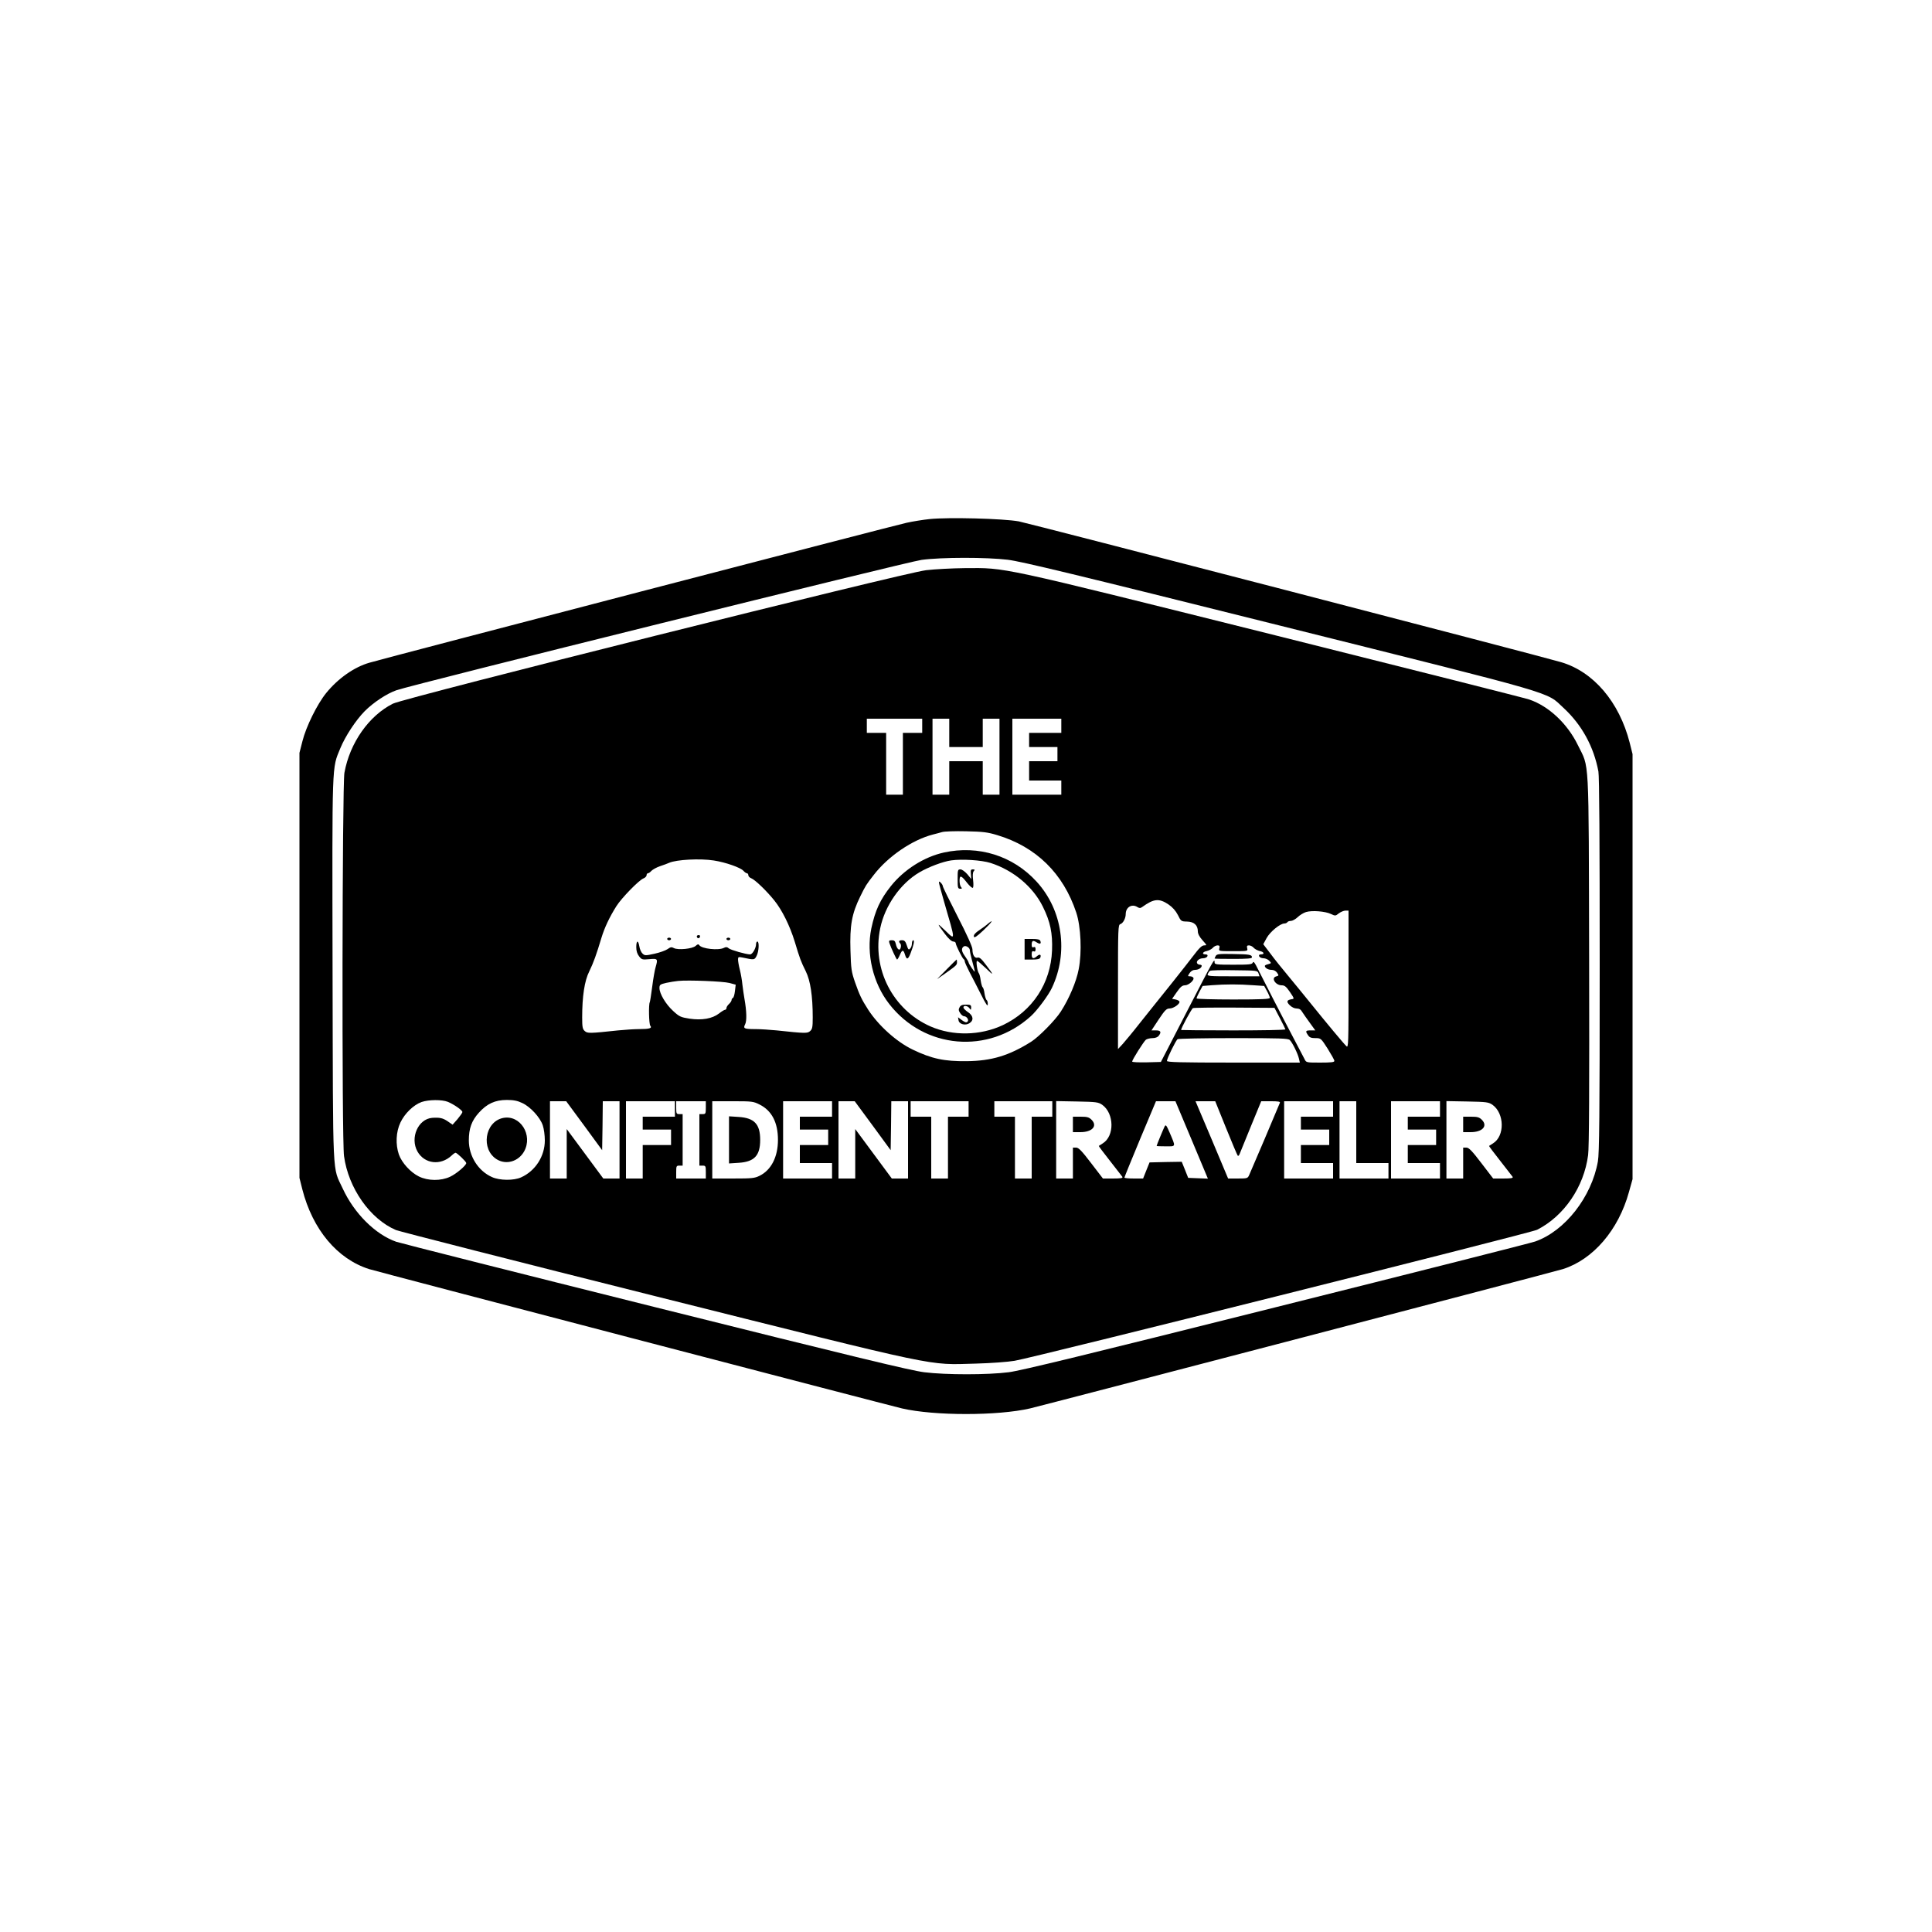 <?xml version="1.0" standalone="no"?>
<!DOCTYPE svg PUBLIC "-//W3C//DTD SVG 20010904//EN"
 "http://www.w3.org/TR/2001/REC-SVG-20010904/DTD/svg10.dtd">
<svg version="1.0" xmlns="http://www.w3.org/2000/svg"
 width="1500pt" height="1500pt" viewBox="0 0 1500 1500"
 preserveAspectRatio="xMidYMid meet">
<g transform="translate(0,1500) scale(0.1,-0.1)"
fill="#000000" stroke="none">
<path d="M7218 10970 c-49 -5 -130 -18 -180 -29 -79 -16 -4037 -1047 -4169
-1086 -119 -34 -244 -122 -336 -235 -70 -86 -157 -262 -185 -375 l-23 -90 0
-1650 0 -1650 22 -88 c80 -313 271 -541 518 -620 54 -18 4031 -1057 4138
-1082 251 -58 743 -58 994 0 107 25 4084 1064 4138 1082 235 75 431 304 512
598 l28 100 0 1650 0 1650 -22 88 c-81 317 -281 552 -533 626 -187 55 -4131
1078 -4210 1093 -122 22 -546 33 -692 18z m607 -316 c105 -13 509 -110 2104
-509 2212 -553 2070 -512 2210 -641 142 -131 235 -301 271 -494 7 -36 10 -545
10 -1502 0 -1178 -3 -1462 -14 -1525 -49 -277 -256 -541 -487 -622 -30 -11
-934 -240 -2009 -509 -1478 -371 -1985 -494 -2078 -506 -165 -21 -487 -21
-657 0 -103 13 -535 117 -2088 505 -1077 269 -1982 498 -2011 508 -162 57
-326 220 -415 413 -82 177 -75 31 -79 1698 -3 1640 -6 1559 60 1720 39 95 121
219 190 289 67 67 171 136 246 162 125 44 3969 998 4077 1012 154 21 504 21
670 1z"/>
<path d="M7190 10573 c-177 -21 -4042 -989 -4139 -1036 -186 -93 -335 -304
-377 -537 -17 -97 -21 -2851 -3 -2976 34 -249 202 -488 403 -574 27 -11 935
-243 2020 -515 2247 -563 2101 -532 2481 -522 116 3 252 13 303 22 146 24
4009 993 4056 1017 209 106 364 332 396 580 8 58 10 519 8 1518 -4 1622 3
1479 -88 1666 -81 166 -226 302 -377 353 -32 11 -931 238 -1998 505 -2152 537
-2057 517 -2387 515 -95 -1 -229 -8 -298 -16z m-30 -1208 l0 -55 -75 0 -75 0
0 -240 0 -240 -65 0 -65 0 0 240 0 240 -75 0 -75 0 0 55 0 55 215 0 215 0 0
-55z m210 -55 l0 -110 130 0 130 0 0 110 0 110 65 0 65 0 0 -295 0 -295 -65 0
-65 0 0 130 0 130 -130 0 -130 0 0 -130 0 -130 -65 0 -65 0 0 295 0 295 65 0
65 0 0 -110z m870 55 l0 -55 -125 0 -125 0 0 -55 0 -55 110 0 110 0 0 -55 0
-55 -110 0 -110 0 0 -75 0 -75 125 0 125 0 0 -55 0 -55 -190 0 -190 0 0 295 0
295 190 0 190 0 0 -55z m-497 -849 c302 -91 512 -297 613 -601 36 -109 45
-308 19 -440 -18 -96 -74 -228 -139 -329 -42 -66 -170 -196 -230 -234 -172
-108 -307 -149 -501 -151 -173 -2 -272 19 -419 90 -125 60 -265 186 -345 309
-52 81 -68 115 -103 215 -28 81 -31 105 -35 245 -6 193 10 286 76 420 41 84
47 93 104 166 112 146 301 274 461 315 23 6 55 14 71 19 17 5 100 8 185 6 134
-3 167 -7 243 -30z m-2200 -197 c91 -14 207 -55 229 -80 9 -10 21 -19 27 -19
6 0 11 -7 11 -15 0 -9 10 -19 23 -24 29 -11 119 -98 178 -171 62 -77 121 -197
159 -320 41 -136 47 -152 86 -231 36 -73 54 -191 54 -359 0 -74 -3 -90 -20
-105 -21 -19 -36 -19 -260 5 -52 5 -125 10 -162 10 -90 0 -100 4 -83 37 14 27
12 102 -5 198 -5 28 -12 77 -16 110 -3 33 -12 85 -20 116 -8 31 -14 67 -14 79
0 20 3 22 33 16 94 -20 94 -20 111 12 18 34 22 112 6 112 -5 0 -10 -9 -10 -20
0 -31 -28 -80 -46 -80 -32 0 -150 34 -166 47 -12 11 -21 12 -37 4 -41 -22
-174 -8 -192 21 -6 9 -13 8 -28 -6 -25 -23 -137 -34 -169 -17 -18 10 -27 8
-49 -8 -16 -11 -61 -27 -102 -36 -69 -15 -75 -15 -92 1 -11 10 -22 35 -25 56
-9 52 -24 48 -24 -6 0 -29 7 -52 22 -71 20 -26 25 -27 80 -22 65 6 67 3 48
-63 -6 -19 -18 -86 -26 -149 -8 -63 -17 -118 -19 -122 -10 -16 -7 -170 4 -183
16 -19 -6 -26 -87 -26 -37 0 -110 -5 -162 -10 -224 -24 -239 -24 -260 -5 -17
15 -20 31 -20 106 0 163 18 284 55 357 33 68 55 129 95 262 24 79 63 161 116
245 39 62 176 203 210 215 13 5 24 16 24 25 0 8 5 15 11 15 6 0 18 9 27 19 10
10 40 27 67 36 28 9 59 21 70 26 57 25 240 35 348 18z m3529 -341 c32 -22 56
-49 73 -82 24 -49 26 -50 71 -51 54 -1 84 -28 84 -76 0 -19 12 -42 36 -69 35
-39 36 -40 13 -40 -18 0 -39 -21 -86 -83 -53 -70 -259 -329 -311 -392 -9 -11
-57 -71 -107 -134 -49 -63 -107 -132 -127 -155 l-38 -41 0 482 c0 460 1 482
18 488 21 6 42 45 42 78 0 53 47 82 90 55 16 -10 24 -10 38 0 90 65 131 69
204 20z m1261 -74 c34 -16 36 -16 62 5 15 11 38 21 51 21 l24 0 0 -535 c0
-510 -1 -534 -17 -517 -23 22 -152 177 -273 327 -52 65 -133 163 -179 219 -46
55 -109 133 -138 173 l-55 72 26 48 c27 49 105 113 138 113 9 0 20 5 23 10 3
6 16 10 28 10 11 0 35 13 52 29 16 16 46 34 65 40 47 14 149 6 193 -15z m-866
-266 c-6 -23 -5 -23 108 -23 113 0 114 0 108 23 -4 17 -1 22 14 22 11 0 28 -8
37 -19 9 -10 30 -21 47 -25 33 -6 40 -26 9 -26 -13 0 -18 -5 -14 -15 4 -8 18
-15 34 -15 15 0 35 -9 45 -20 17 -18 16 -19 -9 -26 -14 -3 -26 -9 -26 -13 0
-16 26 -31 51 -31 18 0 34 -8 44 -22 15 -22 14 -23 -7 -29 -42 -11 -5 -69 43
-69 23 0 35 -10 64 -52 35 -52 35 -53 13 -56 -38 -6 -42 -19 -15 -46 16 -16
37 -26 54 -26 20 0 33 -8 44 -28 10 -15 36 -53 59 -84 l42 -58 -36 0 c-40 0
-43 -5 -20 -38 11 -17 25 -22 57 -22 42 0 43 -1 95 -82 28 -45 52 -87 52 -95
0 -10 -25 -13 -109 -13 -109 0 -110 0 -123 28 -8 15 -46 88 -85 162 -97 184
-239 461 -278 539 -23 47 -33 60 -38 48 -6 -15 -25 -17 -152 -17 -130 0 -145
2 -145 17 0 36 0 36 -221 -392 -59 -115 -128 -248 -152 -295 l-44 -85 -112 -3
c-61 -1 -111 1 -111 6 0 14 90 156 107 170 9 6 32 12 51 12 21 0 40 7 48 18
23 29 16 42 -21 42 l-35 0 56 85 c48 72 61 85 84 85 31 0 83 36 77 54 -2 6
-16 13 -30 16 l-27 5 37 53 c28 40 42 52 63 52 29 0 76 42 65 59 -3 6 -15 11
-26 11 -18 0 -19 1 -3 25 11 16 26 25 43 25 26 0 51 16 51 32 0 4 -6 8 -14 8
-8 0 -18 5 -21 10 -11 17 15 40 45 40 16 0 30 7 34 15 4 10 -1 15 -14 15 -31
0 -24 20 9 26 17 4 38 15 47 25 9 11 26 19 37 19 15 0 18 -5 14 -22z m304
-195 l8 -23 -204 0 c-190 0 -204 1 -198 18 4 9 11 20 17 24 6 5 91 7 190 5
175 -2 179 -2 187 -24z m-4107 -75 l48 -13 -6 -50 c-3 -27 -10 -51 -16 -53 -5
-2 -10 -9 -10 -16 0 -7 -9 -21 -20 -31 -11 -10 -20 -24 -20 -32 0 -7 -5 -13
-11 -13 -5 0 -27 -13 -47 -29 -52 -40 -132 -54 -228 -40 -69 11 -79 15 -128
60 -57 52 -106 134 -106 178 0 25 5 29 53 40 28 6 70 13 92 15 79 8 351 -3
399 -16z m4061 -17 l90 -6 22 -40 c12 -22 22 -46 22 -52 1 -10 -62 -13 -284
-13 -157 0 -285 4 -285 8 0 5 10 29 23 53 l24 44 74 6 c104 8 209 8 314 0z
m212 -256 c23 -44 42 -83 43 -87 0 -5 -182 -8 -405 -8 -223 0 -405 2 -405 3 0
15 82 166 92 170 7 3 153 5 323 4 l310 -2 42 -80z m77 -170 c21 -21 62 -105
71 -144 l7 -31 -516 0 c-412 0 -516 3 -516 13 0 19 70 161 83 169 7 4 202 8
434 8 366 0 424 -2 437 -15z m-6536 -480 c49 -21 112 -65 112 -79 0 -6 -18
-31 -38 -55 l-38 -43 -38 26 c-38 26 -63 31 -121 27 -109 -9 -173 -155 -114
-261 55 -97 180 -112 266 -31 12 12 26 21 30 21 12 -1 83 -69 83 -80 0 -18
-76 -83 -125 -106 -72 -34 -172 -33 -243 2 -65 32 -132 106 -155 170 -27 78
-23 176 12 249 33 70 101 136 164 159 56 19 158 20 205 1z m577 -9 c63 -29
138 -111 159 -173 9 -26 16 -78 16 -117 0 -123 -73 -237 -184 -287 -57 -26
-166 -25 -226 2 -108 48 -180 163 -180 285 0 93 22 153 78 215 63 70 126 99
217 99 52 0 83 -6 120 -24z m481 -176 l139 -190 3 190 2 190 65 0 65 0 0 -300
0 -300 -63 0 -63 0 -142 192 -142 192 0 -192 0 -192 -65 0 -65 0 0 300 0 300
63 0 63 0 140 -190z m704 130 l0 -60 -125 0 -125 0 0 -50 0 -50 110 0 110 0 0
-60 0 -60 -110 0 -110 0 0 -130 0 -130 -65 0 -65 0 0 300 0 300 190 0 190 0 0
-60z m240 10 c0 -47 -2 -50 -25 -50 l-25 0 0 -200 0 -200 25 0 c23 0 25 -3 25
-50 l0 -50 -115 0 -115 0 0 50 c0 47 2 50 25 50 l25 0 0 200 0 200 -25 0 c-23
0 -25 3 -25 50 l0 50 115 0 115 0 0 -50z m418 24 c94 -47 142 -139 142 -274 0
-133 -53 -235 -143 -279 -38 -19 -61 -21 -205 -21 l-162 0 0 300 0 300 158 0
c150 0 161 -1 210 -26z m562 -34 l0 -60 -125 0 -125 0 0 -50 0 -50 110 0 110
0 0 -60 0 -60 -110 0 -110 0 0 -70 0 -70 125 0 125 0 0 -60 0 -60 -190 0 -190
0 0 300 0 300 190 0 190 0 0 -60z m316 -130 l139 -190 3 190 2 190 65 0 65 0
0 -300 0 -300 -63 0 -63 0 -142 192 -142 192 0 -192 0 -192 -65 0 -65 0 0 300
0 300 63 0 63 0 140 -190z m744 130 l0 -60 -80 0 -80 0 0 -240 0 -240 -65 0
-65 0 0 240 0 240 -80 0 -80 0 0 60 0 60 225 0 225 0 0 -60z m650 0 l0 -60
-80 0 -80 0 0 -240 0 -240 -65 0 -65 0 0 240 0 240 -80 0 -80 0 0 60 0 60 225
0 225 0 0 -60z m388 32 c93 -67 96 -242 4 -299 -15 -9 -29 -18 -31 -20 -2 -1
37 -53 86 -115 49 -62 92 -119 97 -125 5 -10 -11 -13 -72 -13 l-79 0 -92 120
c-73 96 -97 120 -116 120 l-25 0 0 -120 0 -120 -65 0 -65 0 0 301 0 300 163
-3 c151 -3 164 -5 195 -26z m694 -272 l126 -301 -77 3 -76 3 -25 63 -25 62
-125 -2 -125 -3 -25 -62 -25 -63 -72 0 c-40 0 -73 3 -73 7 0 4 55 139 122 300
l123 293 75 0 76 0 126 -300z m267 92 c46 -114 87 -211 91 -215 4 -5 12 4 17
20 6 15 45 112 88 216 l77 187 75 0 c56 0 74 -3 70 -12 -13 -34 -227 -537
-238 -560 -12 -27 -15 -28 -88 -28 l-76 0 -126 300 -127 300 77 0 76 0 84
-208z m831 148 l0 -60 -125 0 -125 0 0 -50 0 -50 110 0 110 0 0 -60 0 -60
-110 0 -110 0 0 -70 0 -70 125 0 125 0 0 -60 0 -60 -190 0 -190 0 0 300 0 300
190 0 190 0 0 -60z m180 -180 l0 -240 125 0 125 0 0 -60 0 -60 -190 0 -190 0
0 300 0 300 65 0 65 0 0 -240z m650 180 l0 -60 -125 0 -125 0 0 -50 0 -50 110
0 110 0 0 -60 0 -60 -110 0 -110 0 0 -70 0 -70 125 0 125 0 0 -60 0 -60 -190
0 -190 0 0 300 0 300 190 0 190 0 0 -60z m408 32 c93 -67 96 -242 4 -299 -15
-9 -29 -18 -31 -20 -2 -1 37 -53 86 -115 49 -62 92 -119 97 -125 5 -10 -11
-13 -72 -13 l-79 0 -92 120 c-73 96 -97 120 -116 120 l-25 0 0 -120 0 -120
-65 0 -65 0 0 301 0 300 163 -3 c151 -3 164 -5 195 -26z"/>
<path d="M7328 8381 c-154 -34 -309 -133 -410 -259 -85 -107 -123 -190 -153
-330 -41 -197 13 -426 139 -587 272 -350 770 -393 1099 -95 49 44 136 161 164
220 130 275 83 605 -119 825 -183 201 -452 285 -720 226z m363 -81 c177 -57
330 -185 406 -340 58 -117 76 -206 71 -339 -10 -255 -152 -471 -382 -580 -175
-82 -388 -86 -562 -10 -292 129 -456 447 -390 762 36 175 157 348 304 434 71
42 183 84 247 93 85 12 236 2 306 -20z"/>
<path d="M7435 8175 c0 -68 2 -75 20 -75 15 0 16 3 7 12 -7 7 -12 29 -12 50 0
46 13 43 59 -17 19 -24 39 -41 44 -38 5 3 6 30 2 60 -4 36 -3 59 5 69 10 11 9
14 -7 14 -16 0 -18 -6 -15 -37 l3 -38 -31 38 c-19 21 -41 37 -53 37 -21 0 -22
-5 -22 -75z"/>
<path d="M7290 8148 c0 -7 19 -76 41 -153 89 -305 89 -299 8 -220 -68 66 -68
60 -2 -27 27 -36 52 -58 64 -58 10 0 19 -6 19 -12 0 -16 53 -122 63 -126 4 -2
7 -9 7 -15 0 -7 16 -43 36 -82 20 -38 61 -117 90 -175 39 -78 53 -98 53 -78 1
15 -3 29 -8 33 -6 3 -13 26 -17 50 -3 25 -10 48 -15 50 -4 3 -11 27 -15 53 -3
26 -10 52 -15 57 -12 16 -23 95 -13 95 5 0 35 -26 68 -57 65 -64 65 -57 -2 30
-33 44 -48 56 -62 52 -23 -7 -40 21 -40 64 0 20 -42 113 -115 255 -63 123
-115 229 -115 236 0 6 -7 18 -15 26 -12 12 -15 12 -15 2z m240 -526 c0 -10 7
-42 15 -72 30 -111 30 -108 1 -68 -14 20 -26 41 -26 46 0 5 -13 27 -28 48 -28
38 -30 62 -9 76 16 10 47 -10 47 -30z"/>
<path d="M7669 7827 c-14 -12 -36 -29 -49 -37 -48 -32 -62 -47 -59 -62 3 -12
22 0 73 48 66 62 89 96 35 51z"/>
<path d="M7955 7630 l0 -80 58 0 c43 0 59 4 64 15 9 24 -5 30 -25 12 -28 -25
-42 -21 -42 13 0 22 4 28 15 24 11 -4 15 0 15 16 0 16 -4 20 -15 16 -11 -4
-15 1 -15 18 0 33 10 38 38 20 26 -17 38 -13 29 11 -5 11 -21 15 -64 15 l-58
0 0 -80z"/>
<path d="M6905 7679 c13 -39 55 -129 60 -129 3 0 13 16 21 35 18 43 28 44 40
4 13 -43 24 -41 44 11 25 65 32 100 20 100 -5 0 -10 -12 -10 -26 0 -14 -6 -32
-14 -39 -11 -12 -15 -8 -26 26 -10 31 -18 39 -37 39 -24 0 -29 -10 -13 -26 5
-5 7 -19 3 -32 -7 -29 -29 -13 -38 29 -5 23 -12 29 -31 29 -21 0 -24 -4 -19
-21z"/>
<path d="M7350 7474 l-75 -76 65 45 c87 62 90 65 90 87 0 11 -1 20 -3 20 -1 0
-36 -34 -77 -76z"/>
<path d="M7450 7179 c-9 -16 -8 -26 5 -45 8 -13 22 -24 29 -24 22 0 41 -29 28
-42 -9 -9 -19 -6 -43 11 l-31 23 4 -23 c4 -31 53 -44 85 -23 35 22 30 59 -12
86 -19 13 -35 29 -35 36 0 18 31 15 46 -5 12 -17 13 -16 14 5 0 19 -5 22 -40
22 -29 0 -42 -5 -50 -21z"/>
<path d="M5410 7731 c0 -17 18 -21 24 -6 3 9 0 15 -9 15 -8 0 -15 -4 -15 -9z"/>
<path d="M5180 7710 c0 -5 7 -10 15 -10 8 0 15 5 15 10 0 6 -7 10 -15 10 -8 0
-15 -4 -15 -10z"/>
<path d="M5640 7710 c0 -5 7 -10 15 -10 8 0 15 5 15 10 0 6 -7 10 -15 10 -8 0
-15 -4 -15 -10z"/>
<path d="M9439 7578 c-5 -9 -9 -18 -9 -20 0 -2 65 -3 145 -3 106 0 145 3 145
12 0 21 -18 24 -146 26 -109 2 -127 0 -135 -15z"/>
<path d="M3905 6320 c-142 -30 -173 -244 -48 -321 73 -45 168 -17 212 61 71
127 -30 288 -164 260z"/>
<path d="M5660 6150 l0 -183 76 5 c121 8 166 56 166 178 0 122 -45 170 -166
178 l-76 5 0 -183z"/>
<path d="M8330 6270 l0 -60 58 0 c92 0 135 48 87 96 -20 20 -34 24 -85 24
l-60 0 0 -60z"/>
<path d="M9042 6254 c-10 -20 -62 -145 -62 -151 0 -2 32 -3 71 -3 81 0 79 -8
29 109 -24 55 -29 62 -38 45z"/>
<path d="M11360 6270 l0 -60 58 0 c92 0 135 48 87 96 -20 20 -34 24 -85 24
l-60 0 0 -60z"/>
</g>
</svg>
